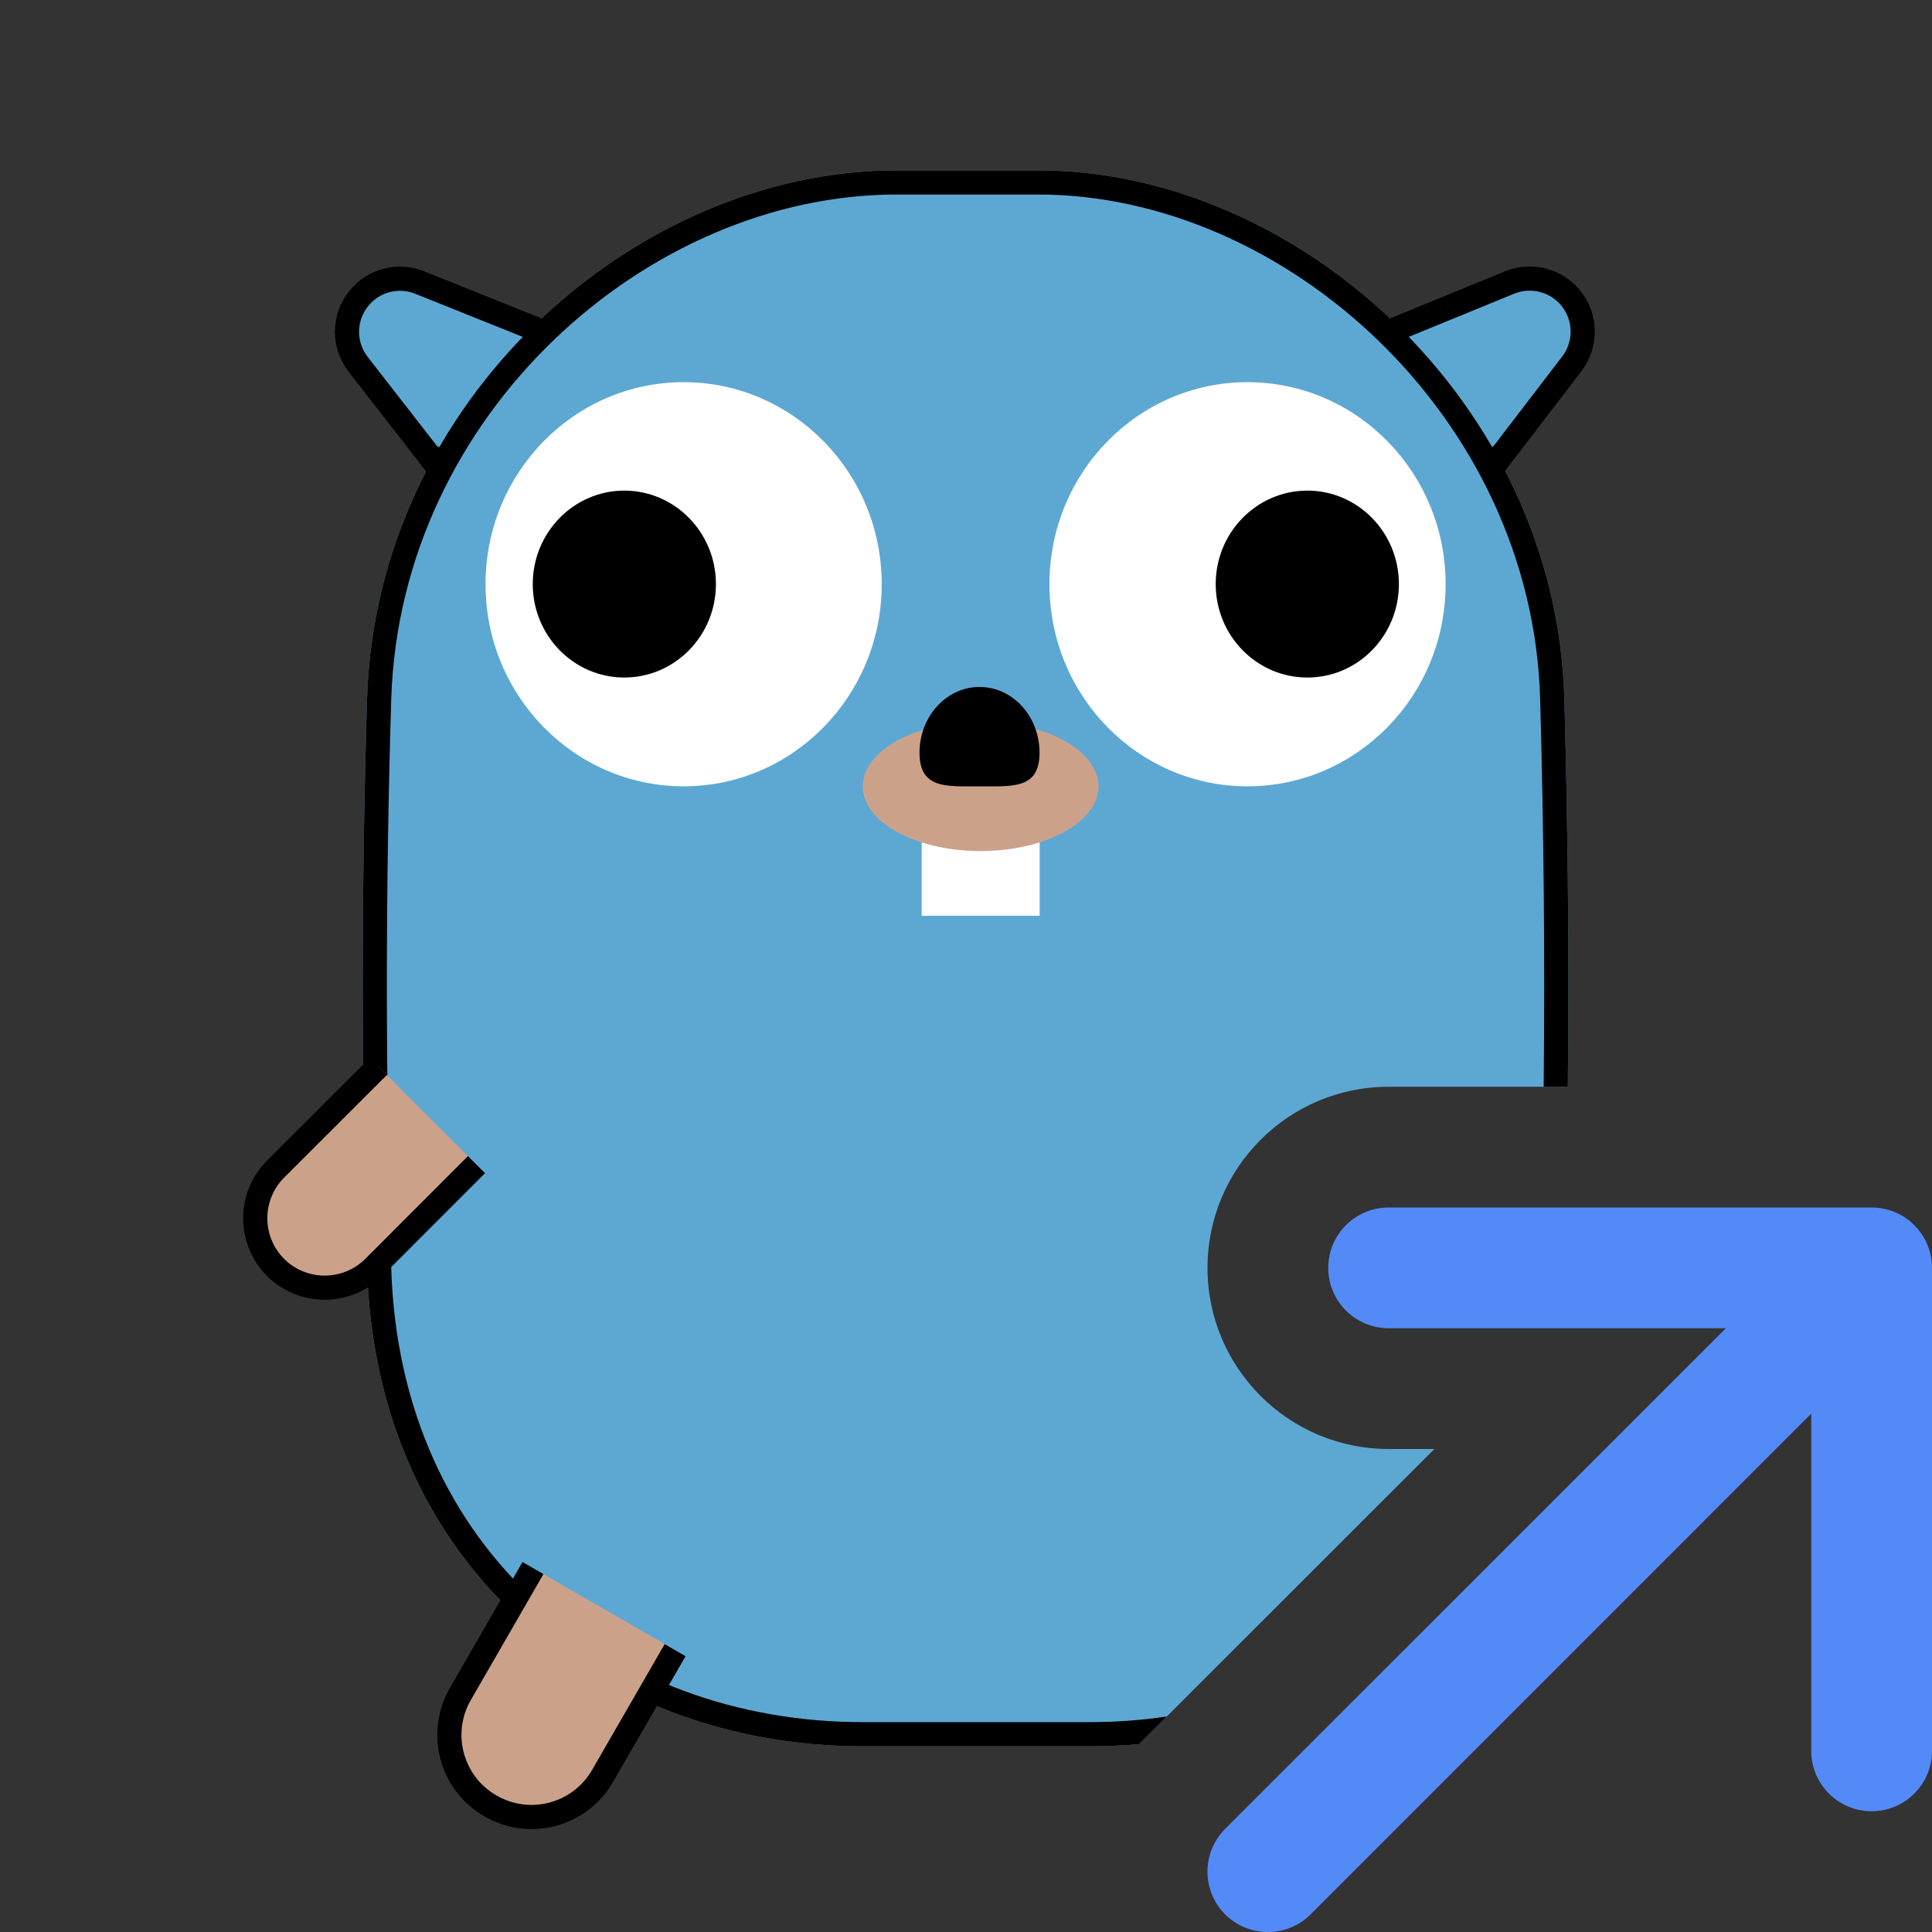 <svg width="16" height="16" viewBox="0 0 16 16" fill="none" xmlns="http://www.w3.org/2000/svg">
<rect x="0" y="0" width="16" height="16" fill="#333333" stroke="none"/>
<path d="M3.04 5.784C3.117 3.312 5.26 1.411 7.425 1.411H8.599C10.744 1.411 12.887 3.334 12.955 5.784C12.985 6.863 12.995 7.929 12.984 9H11.5C10.672 9 10 9.672 10 10.5C10 11.328 10.672 12 11.5 12H11.879L9.439 14.439C9.438 14.441 9.436 14.442 9.435 14.444C9.299 14.456 9.162 14.462 9.022 14.462H7.144C4.979 14.462 3.117 12.982 3.04 10.51C2.992 8.942 2.992 7.352 3.04 5.784Z" fill="#5DA8D3"/>
<path d="M3.519 2.346L4.133 2.588C4.355 2.675 4.429 2.952 4.28 3.138L3.966 3.548C3.809 3.75 3.503 3.748 3.348 3.544L2.979 3.06C2.855 2.898 2.852 2.674 2.97 2.508C3.094 2.334 3.32 2.267 3.519 2.346Z" fill="#5DA8D3"/>
<path d="M3.624 3.863L2.966 3.017C2.841 2.856 2.843 2.63 2.972 2.471V2.471C3.093 2.321 3.298 2.268 3.476 2.34L4.568 2.778" stroke="black" stroke-width="0.2"/>
<path d="M12.457 2.346L11.845 2.592C11.624 2.681 11.552 2.959 11.702 3.144L12.019 3.551C12.178 3.752 12.484 3.747 12.637 3.543L13.003 3.056C13.125 2.893 13.127 2.669 13.007 2.504C12.882 2.331 12.655 2.266 12.457 2.346Z" fill="#5DA8D3"/>
<path d="M12.365 3.864L13.017 3.013C13.141 2.851 13.137 2.625 13.007 2.467V2.467C12.884 2.318 12.679 2.267 12.501 2.34L11.5 2.75" stroke="black" stroke-width="0.2"/>
<path fill-rule="evenodd" clip-rule="evenodd" d="M7.302 4.838C7.302 5.762 6.567 6.512 5.662 6.512C4.756 6.512 4.021 5.762 4.021 4.838C4.021 3.914 4.756 3.165 5.662 3.165C6.567 3.165 7.302 3.914 7.302 4.838Z" fill="white"/>
<path fill-rule="evenodd" clip-rule="evenodd" d="M5.929 4.837C5.929 5.265 5.589 5.611 5.17 5.611C4.752 5.611 4.412 5.265 4.412 4.837C4.412 4.41 4.752 4.063 5.17 4.063C5.589 4.063 5.929 4.41 5.929 4.837Z" fill="black"/>
<path fill-rule="evenodd" clip-rule="evenodd" d="M11.972 4.838C11.972 5.762 11.237 6.512 10.331 6.512C9.425 6.512 8.691 5.762 8.691 4.838C8.691 3.914 9.425 3.165 10.331 3.165C11.237 3.165 11.972 3.914 11.972 4.838Z" fill="white"/>
<path fill-rule="evenodd" clip-rule="evenodd" d="M11.585 4.837C11.585 5.265 11.246 5.611 10.827 5.611C10.408 5.611 10.068 5.265 10.068 4.837C10.068 4.41 10.408 4.063 10.827 4.063C11.246 4.063 11.585 4.41 11.585 4.837Z" fill="black"/>
<path fill-rule="evenodd" clip-rule="evenodd" d="M7.633 7.584H8.61V6.779H7.633V7.584Z" fill="white"/>
<path fill-rule="evenodd" clip-rule="evenodd" d="M9.097 6.512C9.097 6.808 8.66 7.048 8.121 7.048C7.582 7.048 7.145 6.808 7.145 6.512C7.145 6.216 7.582 5.976 8.121 5.976C8.66 5.976 9.097 6.216 9.097 6.512Z" fill="#CCA18A"/>
<path fill-rule="evenodd" clip-rule="evenodd" d="M8.609 6.234C8.609 6.536 8.387 6.512 8.112 6.512C7.838 6.512 7.615 6.536 7.615 6.234C7.615 5.933 7.838 5.689 8.112 5.689C8.387 5.689 8.609 5.933 8.609 6.234Z" fill="black"/>
<path fill-rule="evenodd" clip-rule="evenodd" d="M11 10.5C11 10.224 11.224 10 11.5 10H15.5C15.776 10 16 10.224 16 10.5V14.5C16 14.776 15.776 15 15.5 15C15.224 15 15 14.776 15 14.5V11.707L10.854 15.854C10.658 16.049 10.342 16.049 10.146 15.854C9.951 15.658 9.951 15.342 10.146 15.146L14.293 11H11.5C11.224 11 11 10.776 11 10.5Z" fill="#548AF7"/>
<path d="M8.599 1.611H7.425C5.366 1.611 3.313 3.427 3.24 5.791C3.192 7.354 3.192 8.94 3.24 10.504C3.313 12.857 5.075 14.262 7.144 14.262H9.022C9.241 14.262 9.456 14.246 9.663 14.215L9.439 14.439C9.438 14.441 9.436 14.442 9.435 14.444C9.299 14.456 9.162 14.462 9.022 14.462H7.144C4.979 14.462 3.117 12.982 3.04 10.51C2.992 8.942 2.992 7.352 3.04 5.784C3.117 3.312 5.26 1.411 7.425 1.411H8.599C10.744 1.411 12.887 3.334 12.955 5.784C12.985 6.863 12.995 7.929 12.984 9H12.784C12.795 7.931 12.785 6.867 12.755 5.79C12.69 3.449 10.637 1.611 8.599 1.611Z" fill="black"/>
<path d="M3.096 10.496L3.946 9.645L3.784 9.483L3.335 9.035L3.133 8.832L2.282 9.682C2.058 9.907 2.058 10.271 2.282 10.496C2.507 10.72 2.871 10.72 3.096 10.496Z" fill="#CCA18A"/>
<path d="M3.133 8.832L2.282 9.682C2.058 9.907 2.058 10.271 2.282 10.496V10.496C2.507 10.72 2.871 10.72 3.096 10.496L3.946 9.645" stroke="black" stroke-width="0.2"/>
<path d="M4.99 14.708L5.591 13.666L5.357 13.53L4.707 13.156L4.414 12.986L3.813 14.028C3.625 14.353 3.736 14.769 4.062 14.956C4.387 15.144 4.802 15.033 4.99 14.708Z" fill="#CCA18A"/>
<path d="M4.414 12.986L3.813 14.028C3.625 14.353 3.736 14.769 4.062 14.956V14.956C4.387 15.144 4.802 15.033 4.99 14.708L5.591 13.666" stroke="black" stroke-width="0.2"/>
</svg>
